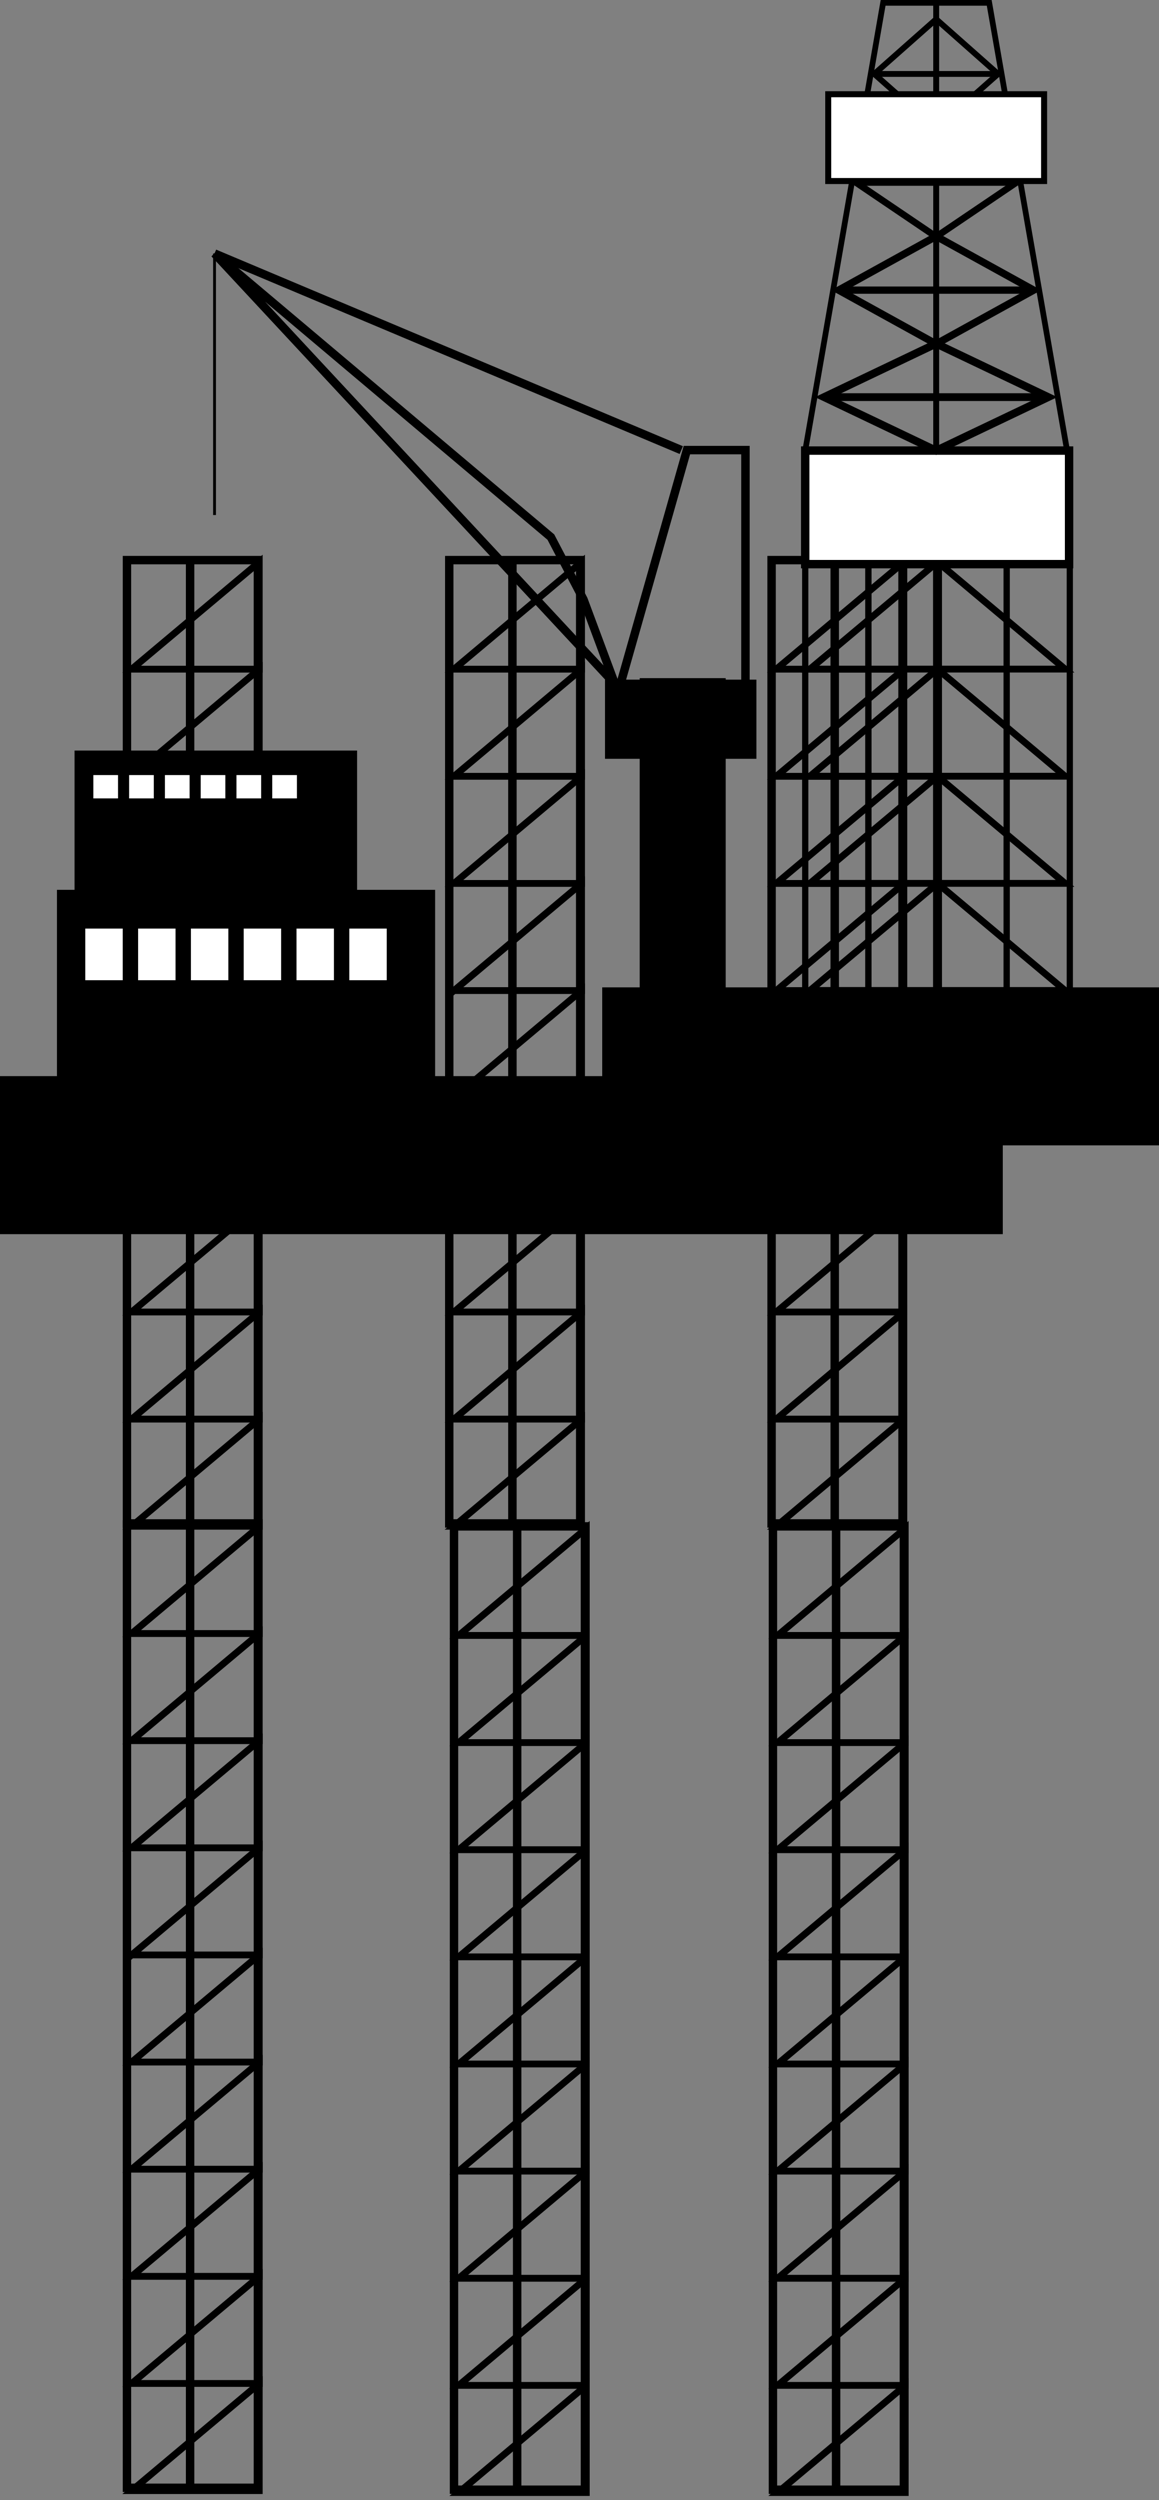 <?xml version="1.0" encoding="UTF-8" standalone="no"?>
<svg
   xmlns:dc="http://purl.org/dc/elements/1.1/"
   xmlns:cc="http://creativecommons.org/ns#"
   xmlns:rdf="http://www.w3.org/1999/02/22-rdf-syntax-ns#"
   xmlns:svg="http://www.w3.org/2000/svg"
   xmlns="http://www.w3.org/2000/svg"
   xmlns:sodipodi="http://sodipodi.sourceforge.net/DTD/sodipodi-0.dtd"
   xmlns:inkscape="http://www.inkscape.org/namespaces/inkscape"
   width="53.268mm"
   height="114.831mm"
   viewBox="0 0 53.268 114.831"
   version="1.1"
   id="svg3208"
   inkscape:version="1.0.1 (3bc2e813f5, 2020-09-07)"
   sodipodi:docname="drilling-rig.svg">
  <rect x="0" y="0" width="53.268" height="114.831" fill="#808080" stroke="none"/>
  <defs
     id="defs3202">
    <inkscape:path-effect
       effect="spiro"
       id="path-effect1583"
       is_visible="true"
       lpeversion="1" />
    <inkscape:path-effect
       effect="spiro"
       id="path-effect1654"
       is_visible="true"
       lpeversion="1" />
    <inkscape:path-effect
       effect="spiro"
       id="path-effect1706"
       is_visible="true"
       lpeversion="1" />
    <inkscape:path-effect
       effect="spiro"
       id="path-effect2209"
       is_visible="true"
       lpeversion="1" />
    <inkscape:path-effect
       effect="spiro"
       id="path-effect2213"
       is_visible="true"
       lpeversion="1" />
    <inkscape:path-effect
       effect="spiro"
       id="path-effect2988"
       is_visible="true"
       lpeversion="1" />
    <inkscape:path-effect
       effect="spiro"
       id="path-effect3019"
       is_visible="true"
       lpeversion="1" />
    <inkscape:path-effect
       effect="spiro"
       id="path-effect3050"
       is_visible="true"
       lpeversion="1" />
  </defs>
  <sodipodi:namedview
     id="base"
     pagecolor="#ffffff"
     bordercolor="#666666"
     borderopacity="1.0"
     inkscape:pageopacity="0.0"
     inkscape:pageshadow="2"
     inkscape:zoom="0.35"
     inkscape:cx="319.3638"
     inkscape:cy="286.37018"
     inkscape:document-units="mm"
     inkscape:current-layer="layer1"
     inkscape:document-rotation="0"
     showgrid="false"
     fit-margin-top="0"
     fit-margin-left="0"
     fit-margin-right="0"
     fit-margin-bottom="0"
     inkscape:window-width="1267"
     inkscape:window-height="729"
     inkscape:window-x="454"
     inkscape:window-y="94"
     inkscape:window-maximized="0" />
  <g
     inkscape:label="Layer 1"
     inkscape:groupmode="layer"
     id="layer1"
     transform="translate(-21.335,-72.398)">
    <g
       id="g3173"
       transform="translate(-279.446,-16.344)">
      <g
         id="g1596"
         transform="matrix(0.489,0,0,0.489,173.598,73.635)">
        <rect
           style="fill:none;stroke:#000000;stroke-width:0.789;stroke-miterlimit:4;stroke-dasharray:none"
           id="rect1474"
           width="12.306"
           height="90.48"
           x="272.021"
           y="83.503" />
        <path
           id="rect1497"
           style="fill:none;stroke:#000000;stroke-width:0.64;stroke-miterlimit:4;stroke-dasharray:none"
           d="m 272.465,174.248 11.989,-10.063 v 10.063 H 272.465 Z"
           sodipodi:nodetypes="ccccc" />
        <path
           id="rect1497-6"
           style="fill:none;stroke:#000000;stroke-width:0.64;stroke-miterlimit:4;stroke-dasharray:none"
           d="m 272.465,164.185 11.989,-10.063 v 10.063 H 272.465 Z"
           sodipodi:nodetypes="ccccc" />
        <path
           id="rect1497-3"
           style="fill:none;stroke:#000000;stroke-width:0.64;stroke-miterlimit:4;stroke-dasharray:none"
           d="m 272.465,154.123 11.989,-10.063 v 10.063 H 272.465 Z"
           sodipodi:nodetypes="ccccc" />
        <path
           id="rect1497-2"
           style="fill:none;stroke:#000000;stroke-width:0.64;stroke-miterlimit:4;stroke-dasharray:none"
           d="m 272.465,144.06 11.989,-10.063 v 10.063 H 272.465 Z"
           sodipodi:nodetypes="ccccc" />
        <path
           id="rect1497-5"
           style="fill:none;stroke:#000000;stroke-width:0.64;stroke-miterlimit:4;stroke-dasharray:none"
           d="m 272.465,133.997 11.989,-10.063 v 10.063 H 272.465 Z"
           sodipodi:nodetypes="ccccc" />
        <path
           id="rect1497-6-3"
           style="fill:none;stroke:#000000;stroke-width:0.64;stroke-miterlimit:4;stroke-dasharray:none"
           d="m 272.465,123.934 11.989,-10.063 V 123.934 H 272.465 Z"
           sodipodi:nodetypes="ccccc" />
        <path
           id="rect1497-3-1"
           style="fill:none;stroke:#000000;stroke-width:0.64;stroke-miterlimit:4;stroke-dasharray:none"
           d="m 272.465,113.871 11.989,-10.063 v 10.063 H 272.465 Z"
           sodipodi:nodetypes="ccccc" />
        <path
           id="rect1497-2-9"
           style="fill:none;stroke:#000000;stroke-width:0.64;stroke-miterlimit:4;stroke-dasharray:none"
           d="m 272.465,103.809 11.989,-10.063 v 10.063 H 272.465 Z"
           sodipodi:nodetypes="ccccc" />
        <path
           id="rect1497-2-9-4"
           style="fill:none;stroke:#000000;stroke-width:0.64;stroke-miterlimit:4;stroke-dasharray:none"
           d="M 272.465,93.746 284.454,83.683 V 93.746 H 272.465 Z"
           sodipodi:nodetypes="ccccc" />
        <path
           style="fill:none;stroke:#000000;stroke-width:0.794;stroke-linecap:butt;stroke-linejoin:miter;stroke-miterlimit:4;stroke-dasharray:none;stroke-opacity:1"
           d="M 277.956,83.649 V 174.137"
           id="path1581"
           inkscape:path-effect="#path-effect1583"
           inkscape:original-d="M 277.95561,83.648808 V 174.13683" />
      </g>
      <g
         id="g1596-6"
         transform="matrix(0.489,0,0,0.489,188.411,73.635)">
        <rect
           style="fill:none;stroke:#000000;stroke-width:0.789;stroke-miterlimit:4;stroke-dasharray:none"
           id="rect1474-9"
           width="12.306"
           height="90.48"
           x="272.021"
           y="83.503" />
        <path
           id="rect1497-4"
           style="fill:none;stroke:#000000;stroke-width:0.64;stroke-miterlimit:4;stroke-dasharray:none"
           d="m 272.465,174.248 11.989,-10.063 v 10.063 H 272.465 Z"
           sodipodi:nodetypes="ccccc" />
        <path
           id="rect1497-6-6"
           style="fill:none;stroke:#000000;stroke-width:0.64;stroke-miterlimit:4;stroke-dasharray:none"
           d="m 272.465,164.185 11.989,-10.063 v 10.063 H 272.465 Z"
           sodipodi:nodetypes="ccccc" />
        <path
           id="rect1497-3-0"
           style="fill:none;stroke:#000000;stroke-width:0.64;stroke-miterlimit:4;stroke-dasharray:none"
           d="m 272.465,154.123 11.989,-10.063 v 10.063 H 272.465 Z"
           sodipodi:nodetypes="ccccc" />
        <path
           id="rect1497-2-0"
           style="fill:none;stroke:#000000;stroke-width:0.64;stroke-miterlimit:4;stroke-dasharray:none"
           d="m 272.465,144.06 11.989,-10.063 v 10.063 H 272.465 Z"
           sodipodi:nodetypes="ccccc" />
        <path
           id="rect1497-5-3"
           style="fill:none;stroke:#000000;stroke-width:0.64;stroke-miterlimit:4;stroke-dasharray:none"
           d="m 272.465,133.997 11.989,-10.063 v 10.063 H 272.465 Z"
           sodipodi:nodetypes="ccccc" />
        <path
           id="rect1497-6-3-5"
           style="fill:none;stroke:#000000;stroke-width:0.64;stroke-miterlimit:4;stroke-dasharray:none"
           d="m 272.465,123.934 11.989,-10.063 V 123.934 H 272.465 Z"
           sodipodi:nodetypes="ccccc" />
        <path
           id="rect1497-3-1-6"
           style="fill:none;stroke:#000000;stroke-width:0.64;stroke-miterlimit:4;stroke-dasharray:none"
           d="m 272.465,113.871 11.989,-10.063 v 10.063 H 272.465 Z"
           sodipodi:nodetypes="ccccc" />
        <path
           id="rect1497-2-9-5"
           style="fill:none;stroke:#000000;stroke-width:0.64;stroke-miterlimit:4;stroke-dasharray:none"
           d="m 272.465,103.809 11.989,-10.063 v 10.063 H 272.465 Z"
           sodipodi:nodetypes="ccccc" />
        <path
           id="rect1497-2-9-4-4"
           style="fill:none;stroke:#000000;stroke-width:0.64;stroke-miterlimit:4;stroke-dasharray:none"
           d="M 272.465,93.746 284.454,83.683 V 93.746 H 272.465 Z"
           sodipodi:nodetypes="ccccc" />
        <path
           style="fill:none;stroke:#000000;stroke-width:0.794;stroke-linecap:butt;stroke-linejoin:miter;stroke-miterlimit:4;stroke-dasharray:none;stroke-opacity:1"
           d="M 277.956,83.649 V 174.137"
           id="path1581-6"
           inkscape:path-effect="#path-effect1654"
           inkscape:original-d="M 277.95561,83.648808 V 174.13683" />
      </g>
      <g
         id="g1596-6-8"
         transform="matrix(0.489,0,0,0.489,203.225,73.635)">
        <rect
           style="fill:none;stroke:#000000;stroke-width:0.789;stroke-miterlimit:4;stroke-dasharray:none"
           id="rect1474-9-2"
           width="12.306"
           height="90.48"
           x="272.021"
           y="83.503" />
        <path
           id="rect1497-4-9"
           style="fill:none;stroke:#000000;stroke-width:0.64;stroke-miterlimit:4;stroke-dasharray:none"
           d="m 272.465,174.248 11.989,-10.063 v 10.063 H 272.465 Z"
           sodipodi:nodetypes="ccccc" />
        <path
           id="rect1497-6-6-4"
           style="fill:none;stroke:#000000;stroke-width:0.64;stroke-miterlimit:4;stroke-dasharray:none"
           d="m 272.465,164.185 11.989,-10.063 v 10.063 H 272.465 Z"
           sodipodi:nodetypes="ccccc" />
        <path
           id="rect1497-3-0-9"
           style="fill:none;stroke:#000000;stroke-width:0.64;stroke-miterlimit:4;stroke-dasharray:none"
           d="m 272.465,154.123 11.989,-10.063 v 10.063 H 272.465 Z"
           sodipodi:nodetypes="ccccc" />
        <path
           id="rect1497-2-0-1"
           style="fill:none;stroke:#000000;stroke-width:0.64;stroke-miterlimit:4;stroke-dasharray:none"
           d="m 272.465,144.06 11.989,-10.063 v 10.063 H 272.465 Z"
           sodipodi:nodetypes="ccccc" />
        <path
           id="rect1497-5-3-9"
           style="fill:none;stroke:#000000;stroke-width:0.64;stroke-miterlimit:4;stroke-dasharray:none"
           d="m 272.465,133.997 11.989,-10.063 v 10.063 H 272.465 Z"
           sodipodi:nodetypes="ccccc" />
        <path
           id="rect1497-6-3-5-2"
           style="fill:none;stroke:#000000;stroke-width:0.64;stroke-miterlimit:4;stroke-dasharray:none"
           d="m 272.465,123.934 11.989,-10.063 V 123.934 H 272.465 Z"
           sodipodi:nodetypes="ccccc" />
        <path
           id="rect1497-3-1-6-0"
           style="fill:none;stroke:#000000;stroke-width:0.64;stroke-miterlimit:4;stroke-dasharray:none"
           d="m 272.465,113.871 11.989,-10.063 v 10.063 H 272.465 Z"
           sodipodi:nodetypes="ccccc" />
        <path
           id="rect1497-2-9-5-6"
           style="fill:none;stroke:#000000;stroke-width:0.64;stroke-miterlimit:4;stroke-dasharray:none"
           d="m 272.465,103.809 11.989,-10.063 v 10.063 H 272.465 Z"
           sodipodi:nodetypes="ccccc" />
        <path
           id="rect1497-2-9-4-4-5"
           style="fill:none;stroke:#000000;stroke-width:0.64;stroke-miterlimit:4;stroke-dasharray:none"
           d="M 272.465,93.746 284.454,83.683 V 93.746 H 272.465 Z"
           sodipodi:nodetypes="ccccc" />
        <path
           style="fill:none;stroke:#000000;stroke-width:0.794;stroke-linecap:butt;stroke-linejoin:miter;stroke-miterlimit:4;stroke-dasharray:none;stroke-opacity:1"
           d="M 277.956,83.649 V 174.137"
           id="path1581-6-7"
           inkscape:path-effect="#path-effect1706"
           inkscape:original-d="M 277.95561,83.648808 V 174.13683" />
      </g>
      <rect
         style="fill:#000000;stroke:#000000;stroke-width:0.283;stroke-miterlimit:4;stroke-dasharray:none"
         id="rect1708"
         width="45.806"
         height="6.975"
         x="300.922"
         y="138.31" />
      <rect
         style="fill:#000000;stroke:#000000;stroke-width:0.192;stroke-miterlimit:4;stroke-dasharray:none"
         id="rect1708-3"
         width="17.188"
         height="8.617"
         x="303.495"
         y="129.708" />
      <rect
         style="fill:#000000;stroke:#000000;stroke-width:0.144;stroke-miterlimit:4;stroke-dasharray:none"
         id="rect1708-3-0"
         width="12.842"
         height="6.473"
         x="304.279"
         y="123.287" />
      <rect
         style="fill:#ffffff;stroke:#ffffff;stroke-width:0.239;stroke-miterlimit:4;stroke-dasharray:none"
         id="rect1742"
         width="1.481"
         height="2.133"
         x="304.821"
         y="131.511" />
      <rect
         style="fill:#ffffff;stroke:#ffffff;stroke-width:0.239;stroke-miterlimit:4;stroke-dasharray:none"
         id="rect1742-1"
         width="1.481"
         height="2.133"
         x="307.248"
         y="131.511" />
      <rect
         style="fill:#ffffff;stroke:#ffffff;stroke-width:0.239;stroke-miterlimit:4;stroke-dasharray:none"
         id="rect1742-9"
         width="1.481"
         height="2.133"
         x="309.675"
         y="131.511" />
      <rect
         style="fill:#ffffff;stroke:#ffffff;stroke-width:0.239;stroke-miterlimit:4;stroke-dasharray:none"
         id="rect1742-3"
         width="1.481"
         height="2.133"
         x="312.101"
         y="131.511" />
      <rect
         style="fill:#ffffff;stroke:#ffffff;stroke-width:0.239;stroke-miterlimit:4;stroke-dasharray:none"
         id="rect1742-7"
         width="1.481"
         height="2.133"
         x="314.528"
         y="131.511" />
      <rect
         style="fill:#ffffff;stroke:#ffffff;stroke-width:0.239;stroke-miterlimit:4;stroke-dasharray:none"
         id="rect1742-35"
         width="1.481"
         height="2.133"
         x="316.955"
         y="131.511" />
      <rect
         style="fill:#ffffff;stroke:#ffffff;stroke-width:0.131;stroke-miterlimit:4;stroke-dasharray:none"
         id="rect1742-8"
         width="1.003"
         height="0.941"
         x="305.137"
         y="124.406" />
      <rect
         style="fill:#ffffff;stroke:#ffffff;stroke-width:0.131;stroke-miterlimit:4;stroke-dasharray:none"
         id="rect1742-1-2"
         width="1.003"
         height="0.941"
         x="306.781"
         y="124.406" />
      <rect
         style="fill:#ffffff;stroke:#ffffff;stroke-width:0.131;stroke-miterlimit:4;stroke-dasharray:none"
         id="rect1742-9-3"
         width="1.003"
         height="0.941"
         x="308.426"
         y="124.406" />
      <rect
         style="fill:#ffffff;stroke:#ffffff;stroke-width:0.131;stroke-miterlimit:4;stroke-dasharray:none"
         id="rect1742-3-3"
         width="1.003"
         height="0.941"
         x="310.07"
         y="124.406" />
      <rect
         style="fill:#ffffff;stroke:#ffffff;stroke-width:0.131;stroke-miterlimit:4;stroke-dasharray:none"
         id="rect1742-7-1"
         width="1.003"
         height="0.941"
         x="311.715"
         y="124.406" />
      <rect
         style="fill:#ffffff;stroke:#ffffff;stroke-width:0.131;stroke-miterlimit:4;stroke-dasharray:none"
         id="rect1742-35-6"
         width="1.003"
         height="0.941"
         x="313.359"
         y="124.406" />
      <rect
         style="fill:#000000;stroke:#000000;stroke-width:0.211;stroke-miterlimit:4;stroke-dasharray:none"
         id="rect1708-2"
         width="25.378"
         height="7.046"
         x="328.565"
         y="134.197" />
      <g
         id="g2197"
         transform="matrix(0.489,0,0,0.489,163.491,77.61)">
        <path
           id="rect1474-9-2-1"
           style="fill:none;stroke:#000000;stroke-width:0.585;stroke-miterlimit:4;stroke-dasharray:none"
           d="m 356.439,75.751 h 12.306 v 49.845 h -12.306 z" />
        <path
           id="rect1497-4-9-1"
           style="fill:none;stroke:#000000;stroke-width:0.64;stroke-miterlimit:4;stroke-dasharray:none"
           d="m 356.883,125.861 11.989,-10.063 v 10.063 h -11.989 z"
           sodipodi:nodetypes="ccccc" />
        <path
           id="rect1497-6-6-4-4"
           style="fill:none;stroke:#000000;stroke-width:0.64;stroke-miterlimit:4;stroke-dasharray:none"
           d="m 356.883,115.798 11.989,-10.063 v 10.063 h -11.989 z"
           sodipodi:nodetypes="ccccc" />
        <path
           id="rect1497-3-0-9-5"
           style="fill:none;stroke:#000000;stroke-width:0.64;stroke-miterlimit:4;stroke-dasharray:none"
           d="M 356.883,105.735 368.872,95.672 v 10.063 h -11.989 z"
           sodipodi:nodetypes="ccccc" />
        <path
           id="rect1497-2-0-1-6"
           style="fill:none;stroke:#000000;stroke-width:0.64;stroke-miterlimit:4;stroke-dasharray:none"
           d="M 356.883,95.672 368.872,85.61 v 10.063 h -11.989 z"
           sodipodi:nodetypes="ccccc" />
        <path
           id="rect1497-5-3-9-0"
           style="fill:none;stroke:#000000;stroke-width:0.64;stroke-miterlimit:4;stroke-dasharray:none"
           d="M 356.883,85.61 368.872,75.547 v 10.063 h -11.989 z"
           sodipodi:nodetypes="ccccc" />
        <path
           style="fill:none;stroke:#000000;stroke-width:0.595;stroke-linecap:butt;stroke-linejoin:miter;stroke-miterlimit:4;stroke-dasharray:none;stroke-opacity:1"
           d="M 362.374,74.883 V 125.749"
           id="path1581-6-7-3" />
        <path
           id="rect1474-9-2-1-2"
           style="fill:none;stroke:#000000;stroke-width:0.586;stroke-miterlimit:4;stroke-dasharray:none"
           d="m 381.305,75.677 h -12.306 v 49.919 h 12.306 z" />
        <path
           id="rect1497-4-9-1-3"
           style="fill:none;stroke:#000000;stroke-width:0.64;stroke-miterlimit:4;stroke-dasharray:none"
           d="M 380.861,125.861 368.872,115.798 v 10.063 h 11.989 z"
           sodipodi:nodetypes="ccccc" />
        <path
           id="rect1497-6-6-4-4-0"
           style="fill:none;stroke:#000000;stroke-width:0.64;stroke-miterlimit:4;stroke-dasharray:none"
           d="M 380.861,115.798 368.872,105.735 v 10.063 h 11.989 z"
           sodipodi:nodetypes="ccccc" />
        <path
           id="rect1497-3-0-9-5-5"
           style="fill:none;stroke:#000000;stroke-width:0.64;stroke-miterlimit:4;stroke-dasharray:none"
           d="M 380.861,105.735 368.872,95.672 v 10.063 h 11.989 z"
           sodipodi:nodetypes="ccccc" />
        <path
           id="rect1497-2-0-1-6-3"
           style="fill:none;stroke:#000000;stroke-width:0.64;stroke-miterlimit:4;stroke-dasharray:none"
           d="M 380.861,95.672 368.872,85.61 v 10.063 h 11.989 z"
           sodipodi:nodetypes="ccccc" />
        <path
           id="rect1497-5-3-9-0-2"
           style="fill:none;stroke:#000000;stroke-width:0.64;stroke-miterlimit:4;stroke-dasharray:none"
           d="M 380.861,85.61 368.872,75.547 v 10.063 h 11.989 z"
           sodipodi:nodetypes="ccccc" />
        <path
           style="fill:none;stroke:#000000;stroke-width:0.592;stroke-linecap:butt;stroke-linejoin:miter;stroke-miterlimit:4;stroke-dasharray:none;stroke-opacity:1"
           d="M 375.371,75.434 V 125.749"
           id="path1581-6-7-3-1" />
        <path
           id="rect2023"
           style="fill:#ffffff;stroke:#000000;stroke-width:0.79;stroke-miterlimit:4;stroke-dasharray:none"
           d="M 356.437,65.087 H 381.238 V 75.753 H 356.437 Z" />
        <path
           id="rect1474-9-2-1-2-1"
           style="fill:none;stroke:#000000;stroke-width:0.538;stroke-miterlimit:4;stroke-dasharray:none"
           d="m 368.745,23.03 h -4.986 l -7.32,42.059 h 12.306 z"
           sodipodi:nodetypes="ccccc" />
        <path
           id="rect1474-9-2-1-2-1-4"
           style="fill:none;stroke:#000000;stroke-width:0.538;stroke-miterlimit:4;stroke-dasharray:none"
           d="m 368.745,23.03 h 4.986 l 7.32,42.059 h -12.306 z"
           sodipodi:nodetypes="ccccc" />
        <path
           id="rect2069"
           style="fill:none;stroke:#000000;stroke-width:0.736;stroke-miterlimit:4;stroke-dasharray:none"
           d="m 368.745,55.04 10.536,5.024 -10.536,5.024 -10.536,-5.024 z" />
        <path
           style="fill:none;stroke:#000000;stroke-width:0.729;stroke-linecap:butt;stroke-linejoin:miter;stroke-miterlimit:4;stroke-dasharray:none;stroke-opacity:1"
           d="m 358.209,60.065 h 21.073"
           id="path2071" />
        <path
           id="rect2069-6"
           style="fill:none;stroke:#000000;stroke-width:0.689;stroke-miterlimit:4;stroke-dasharray:none"
           d="m 368.745,44.96 9.165,5.056 -9.165,5.056 -9.165,-5.056 z" />
        <path
           style="fill:none;stroke:#000000;stroke-width:0.682;stroke-linecap:butt;stroke-linejoin:miter;stroke-miterlimit:4;stroke-dasharray:none;stroke-opacity:1"
           d="m 359.58,50.016 h 18.33"
           id="path2071-5" />
        <path
           id="rect2069-6-7"
           style="fill:none;stroke:#000000;stroke-width:0.627;stroke-miterlimit:4;stroke-dasharray:none"
           d="m 368.745,34.808 7.535,5.097 -7.535,5.097 -7.535,-5.097 z" />
        <path
           style="fill:none;stroke:#000000;stroke-width:0.621;stroke-linecap:butt;stroke-linejoin:miter;stroke-miterlimit:4;stroke-dasharray:none;stroke-opacity:1"
           d="m 361.21,39.904 h 15.069"
           id="path2071-5-4" />
        <path
           id="rect2069-6-7-3"
           style="fill:none;stroke:#000000;stroke-width:0.553;stroke-miterlimit:4;stroke-dasharray:none"
           d="m 368.745,24.567 5.814,5.145 -5.814,5.145 -5.814,-5.145 z" />
        <path
           style="fill:none;stroke:#000000;stroke-width:0.548;stroke-linecap:butt;stroke-linejoin:miter;stroke-miterlimit:4;stroke-dasharray:none;stroke-opacity:1"
           d="m 362.931,29.711 h 11.628"
           id="path2071-5-4-6" />
        <path
           id="rect2154"
           style="fill:#ffffff;stroke:#000000;stroke-width:0.565;stroke-miterlimit:4;stroke-dasharray:none"
           d="M 358.601,31.615 H 378.889 v 8.153 h -20.288 z" />
      </g>
      <rect
         style="fill:#000000;stroke:#000000;stroke-width:0.388;stroke-miterlimit:4;stroke-dasharray:none"
         id="rect2199"
         width="3.565"
         height="14.165"
         x="330.375"
         y="120.083" />
      <path
         id="rect2201"
         style="fill:none;stroke:#000000;stroke-width:0.388;stroke-miterlimit:4;stroke-dasharray:none"
         d="m 332.351,109.415 h 2.691 v 10.737 h -5.742 z"
         sodipodi:nodetypes="ccccc" />
      <path
         id="rect2204"
         style="fill:none;stroke:#000000;stroke-width:0.388;stroke-miterlimit:4;stroke-dasharray:none"
         d="m 310.641,100.386 15.458,13.025 1.499,2.865 1.443,3.877 z"
         sodipodi:nodetypes="ccccc" />
      <path
         style="fill:none;stroke:#000000;stroke-width:0.388;stroke-linecap:butt;stroke-linejoin:miter;stroke-miterlimit:4;stroke-dasharray:none;stroke-opacity:1"
         d="m 310.641,100.386 21.452,9.029"
         id="path2207"
         inkscape:path-effect="#path-effect2209"
         inkscape:original-d="m 310.64093,100.38559 21.45173,9.02934" />
      <path
         style="fill:none;stroke:#000000;stroke-width:0.129px;stroke-linecap:butt;stroke-linejoin:miter;stroke-opacity:1"
         d="m 310.641,100.386 v 12.012"
         id="path2211"
         inkscape:path-effect="#path-effect2213"
         inkscape:original-d="m 310.64093,100.38559 v 12.01163" />
      <rect
         style="fill:#000000;stroke:#000000;stroke-width:0.347;stroke-miterlimit:4;stroke-dasharray:none"
         id="rect2215"
         width="6.611"
         height="3.289"
         x="328.761"
         y="120.131" />
      <g
         id="g1596-0"
         transform="matrix(0.489,0,0,0.489,173.598,117.928)">
        <rect
           style="fill:none;stroke:#000000;stroke-width:0.789;stroke-miterlimit:4;stroke-dasharray:none"
           id="rect1474-5"
           width="12.306"
           height="90.48"
           x="272.021"
           y="83.503" />
        <path
           id="rect1497-47"
           style="fill:none;stroke:#000000;stroke-width:0.64;stroke-miterlimit:4;stroke-dasharray:none"
           d="m 272.465,174.248 11.989,-10.063 v 10.063 H 272.465 Z"
           sodipodi:nodetypes="ccccc" />
        <path
           id="rect1497-6-5"
           style="fill:none;stroke:#000000;stroke-width:0.64;stroke-miterlimit:4;stroke-dasharray:none"
           d="m 272.465,164.185 11.989,-10.063 v 10.063 H 272.465 Z"
           sodipodi:nodetypes="ccccc" />
        <path
           id="rect1497-3-6"
           style="fill:none;stroke:#000000;stroke-width:0.64;stroke-miterlimit:4;stroke-dasharray:none"
           d="m 272.465,154.123 11.989,-10.063 v 10.063 H 272.465 Z"
           sodipodi:nodetypes="ccccc" />
        <path
           id="rect1497-2-4"
           style="fill:none;stroke:#000000;stroke-width:0.64;stroke-miterlimit:4;stroke-dasharray:none"
           d="m 272.465,144.06 11.989,-10.063 v 10.063 H 272.465 Z"
           sodipodi:nodetypes="ccccc" />
        <path
           id="rect1497-5-5"
           style="fill:none;stroke:#000000;stroke-width:0.64;stroke-miterlimit:4;stroke-dasharray:none"
           d="m 272.465,133.997 11.989,-10.063 v 10.063 H 272.465 Z"
           sodipodi:nodetypes="ccccc" />
        <path
           id="rect1497-6-3-2"
           style="fill:none;stroke:#000000;stroke-width:0.64;stroke-miterlimit:4;stroke-dasharray:none"
           d="m 272.465,123.934 11.989,-10.063 V 123.934 H 272.465 Z"
           sodipodi:nodetypes="ccccc" />
        <path
           id="rect1497-3-1-7"
           style="fill:none;stroke:#000000;stroke-width:0.64;stroke-miterlimit:4;stroke-dasharray:none"
           d="m 272.465,113.871 11.989,-10.063 v 10.063 H 272.465 Z"
           sodipodi:nodetypes="ccccc" />
        <path
           id="rect1497-2-9-0"
           style="fill:none;stroke:#000000;stroke-width:0.64;stroke-miterlimit:4;stroke-dasharray:none"
           d="m 272.465,103.809 11.989,-10.063 v 10.063 H 272.465 Z"
           sodipodi:nodetypes="ccccc" />
        <path
           id="rect1497-2-9-4-5"
           style="fill:none;stroke:#000000;stroke-width:0.64;stroke-miterlimit:4;stroke-dasharray:none"
           d="M 272.465,93.746 284.454,83.683 V 93.746 H 272.465 Z"
           sodipodi:nodetypes="ccccc" />
        <path
           style="fill:none;stroke:#000000;stroke-width:0.794;stroke-linecap:butt;stroke-linejoin:miter;stroke-miterlimit:4;stroke-dasharray:none;stroke-opacity:1"
           d="M 277.956,83.649 V 174.137"
           id="path1581-0"
           inkscape:path-effect="#path-effect2988"
           inkscape:original-d="M 277.95561,83.648808 V 174.13683" />
      </g>
      <g
         id="g1596-9"
         transform="matrix(0.489,0,0,0.489,188.629,118.016)">
        <rect
           style="fill:none;stroke:#000000;stroke-width:0.789;stroke-miterlimit:4;stroke-dasharray:none"
           id="rect1474-3"
           width="12.306"
           height="90.48"
           x="272.021"
           y="83.503" />
        <path
           id="rect1497-7"
           style="fill:none;stroke:#000000;stroke-width:0.64;stroke-miterlimit:4;stroke-dasharray:none"
           d="m 272.465,174.248 11.989,-10.063 v 10.063 H 272.465 Z"
           sodipodi:nodetypes="ccccc" />
        <path
           id="rect1497-6-2"
           style="fill:none;stroke:#000000;stroke-width:0.64;stroke-miterlimit:4;stroke-dasharray:none"
           d="m 272.465,164.185 11.989,-10.063 v 10.063 H 272.465 Z"
           sodipodi:nodetypes="ccccc" />
        <path
           id="rect1497-3-65"
           style="fill:none;stroke:#000000;stroke-width:0.64;stroke-miterlimit:4;stroke-dasharray:none"
           d="m 272.465,154.123 11.989,-10.063 v 10.063 H 272.465 Z"
           sodipodi:nodetypes="ccccc" />
        <path
           id="rect1497-2-6"
           style="fill:none;stroke:#000000;stroke-width:0.64;stroke-miterlimit:4;stroke-dasharray:none"
           d="m 272.465,144.06 11.989,-10.063 v 10.063 H 272.465 Z"
           sodipodi:nodetypes="ccccc" />
        <path
           id="rect1497-5-4"
           style="fill:none;stroke:#000000;stroke-width:0.64;stroke-miterlimit:4;stroke-dasharray:none"
           d="m 272.465,133.997 11.989,-10.063 v 10.063 H 272.465 Z"
           sodipodi:nodetypes="ccccc" />
        <path
           id="rect1497-6-3-9"
           style="fill:none;stroke:#000000;stroke-width:0.64;stroke-miterlimit:4;stroke-dasharray:none"
           d="m 272.465,123.934 11.989,-10.063 V 123.934 H 272.465 Z"
           sodipodi:nodetypes="ccccc" />
        <path
           id="rect1497-3-1-0"
           style="fill:none;stroke:#000000;stroke-width:0.64;stroke-miterlimit:4;stroke-dasharray:none"
           d="m 272.465,113.871 11.989,-10.063 v 10.063 H 272.465 Z"
           sodipodi:nodetypes="ccccc" />
        <path
           id="rect1497-2-9-3"
           style="fill:none;stroke:#000000;stroke-width:0.64;stroke-miterlimit:4;stroke-dasharray:none"
           d="m 272.465,103.809 11.989,-10.063 v 10.063 H 272.465 Z"
           sodipodi:nodetypes="ccccc" />
        <path
           id="rect1497-2-9-4-0"
           style="fill:none;stroke:#000000;stroke-width:0.64;stroke-miterlimit:4;stroke-dasharray:none"
           d="M 272.465,93.746 284.454,83.683 V 93.746 H 272.465 Z"
           sodipodi:nodetypes="ccccc" />
        <path
           style="fill:none;stroke:#000000;stroke-width:0.794;stroke-linecap:butt;stroke-linejoin:miter;stroke-miterlimit:4;stroke-dasharray:none;stroke-opacity:1"
           d="M 277.956,83.649 V 174.137"
           id="path1581-03"
           inkscape:path-effect="#path-effect3019"
           inkscape:original-d="M 277.95561,83.648808 V 174.13683" />
      </g>
      <g
         id="g1596-2"
         transform="matrix(0.489,0,0,0.489,203.287,118.016)">
        <rect
           style="fill:none;stroke:#000000;stroke-width:0.789;stroke-miterlimit:4;stroke-dasharray:none"
           id="rect1474-0"
           width="12.306"
           height="90.48"
           x="272.021"
           y="83.503" />
        <path
           id="rect1497-74"
           style="fill:none;stroke:#000000;stroke-width:0.64;stroke-miterlimit:4;stroke-dasharray:none"
           d="m 272.465,174.248 11.989,-10.063 v 10.063 H 272.465 Z"
           sodipodi:nodetypes="ccccc" />
        <path
           id="rect1497-6-21"
           style="fill:none;stroke:#000000;stroke-width:0.64;stroke-miterlimit:4;stroke-dasharray:none"
           d="m 272.465,164.185 11.989,-10.063 v 10.063 H 272.465 Z"
           sodipodi:nodetypes="ccccc" />
        <path
           id="rect1497-3-05"
           style="fill:none;stroke:#000000;stroke-width:0.64;stroke-miterlimit:4;stroke-dasharray:none"
           d="m 272.465,154.123 11.989,-10.063 v 10.063 H 272.465 Z"
           sodipodi:nodetypes="ccccc" />
        <path
           id="rect1497-2-5"
           style="fill:none;stroke:#000000;stroke-width:0.64;stroke-miterlimit:4;stroke-dasharray:none"
           d="m 272.465,144.06 11.989,-10.063 v 10.063 H 272.465 Z"
           sodipodi:nodetypes="ccccc" />
        <path
           id="rect1497-5-33"
           style="fill:none;stroke:#000000;stroke-width:0.64;stroke-miterlimit:4;stroke-dasharray:none"
           d="m 272.465,133.997 11.989,-10.063 v 10.063 H 272.465 Z"
           sodipodi:nodetypes="ccccc" />
        <path
           id="rect1497-6-3-6"
           style="fill:none;stroke:#000000;stroke-width:0.64;stroke-miterlimit:4;stroke-dasharray:none"
           d="m 272.465,123.934 11.989,-10.063 V 123.934 H 272.465 Z"
           sodipodi:nodetypes="ccccc" />
        <path
           id="rect1497-3-1-4"
           style="fill:none;stroke:#000000;stroke-width:0.64;stroke-miterlimit:4;stroke-dasharray:none"
           d="m 272.465,113.871 11.989,-10.063 v 10.063 H 272.465 Z"
           sodipodi:nodetypes="ccccc" />
        <path
           id="rect1497-2-9-2"
           style="fill:none;stroke:#000000;stroke-width:0.64;stroke-miterlimit:4;stroke-dasharray:none"
           d="m 272.465,103.809 11.989,-10.063 v 10.063 H 272.465 Z"
           sodipodi:nodetypes="ccccc" />
        <path
           id="rect1497-2-9-4-04"
           style="fill:none;stroke:#000000;stroke-width:0.64;stroke-miterlimit:4;stroke-dasharray:none"
           d="M 272.465,93.746 284.454,83.683 V 93.746 H 272.465 Z"
           sodipodi:nodetypes="ccccc" />
        <path
           style="fill:none;stroke:#000000;stroke-width:0.794;stroke-linecap:butt;stroke-linejoin:miter;stroke-miterlimit:4;stroke-dasharray:none;stroke-opacity:1"
           d="M 277.956,83.649 V 174.137"
           id="path1581-8"
           inkscape:path-effect="#path-effect3050"
           inkscape:original-d="M 277.95561,83.648808 V 174.13683" />
      </g>
    </g>
  </g>
</svg>
